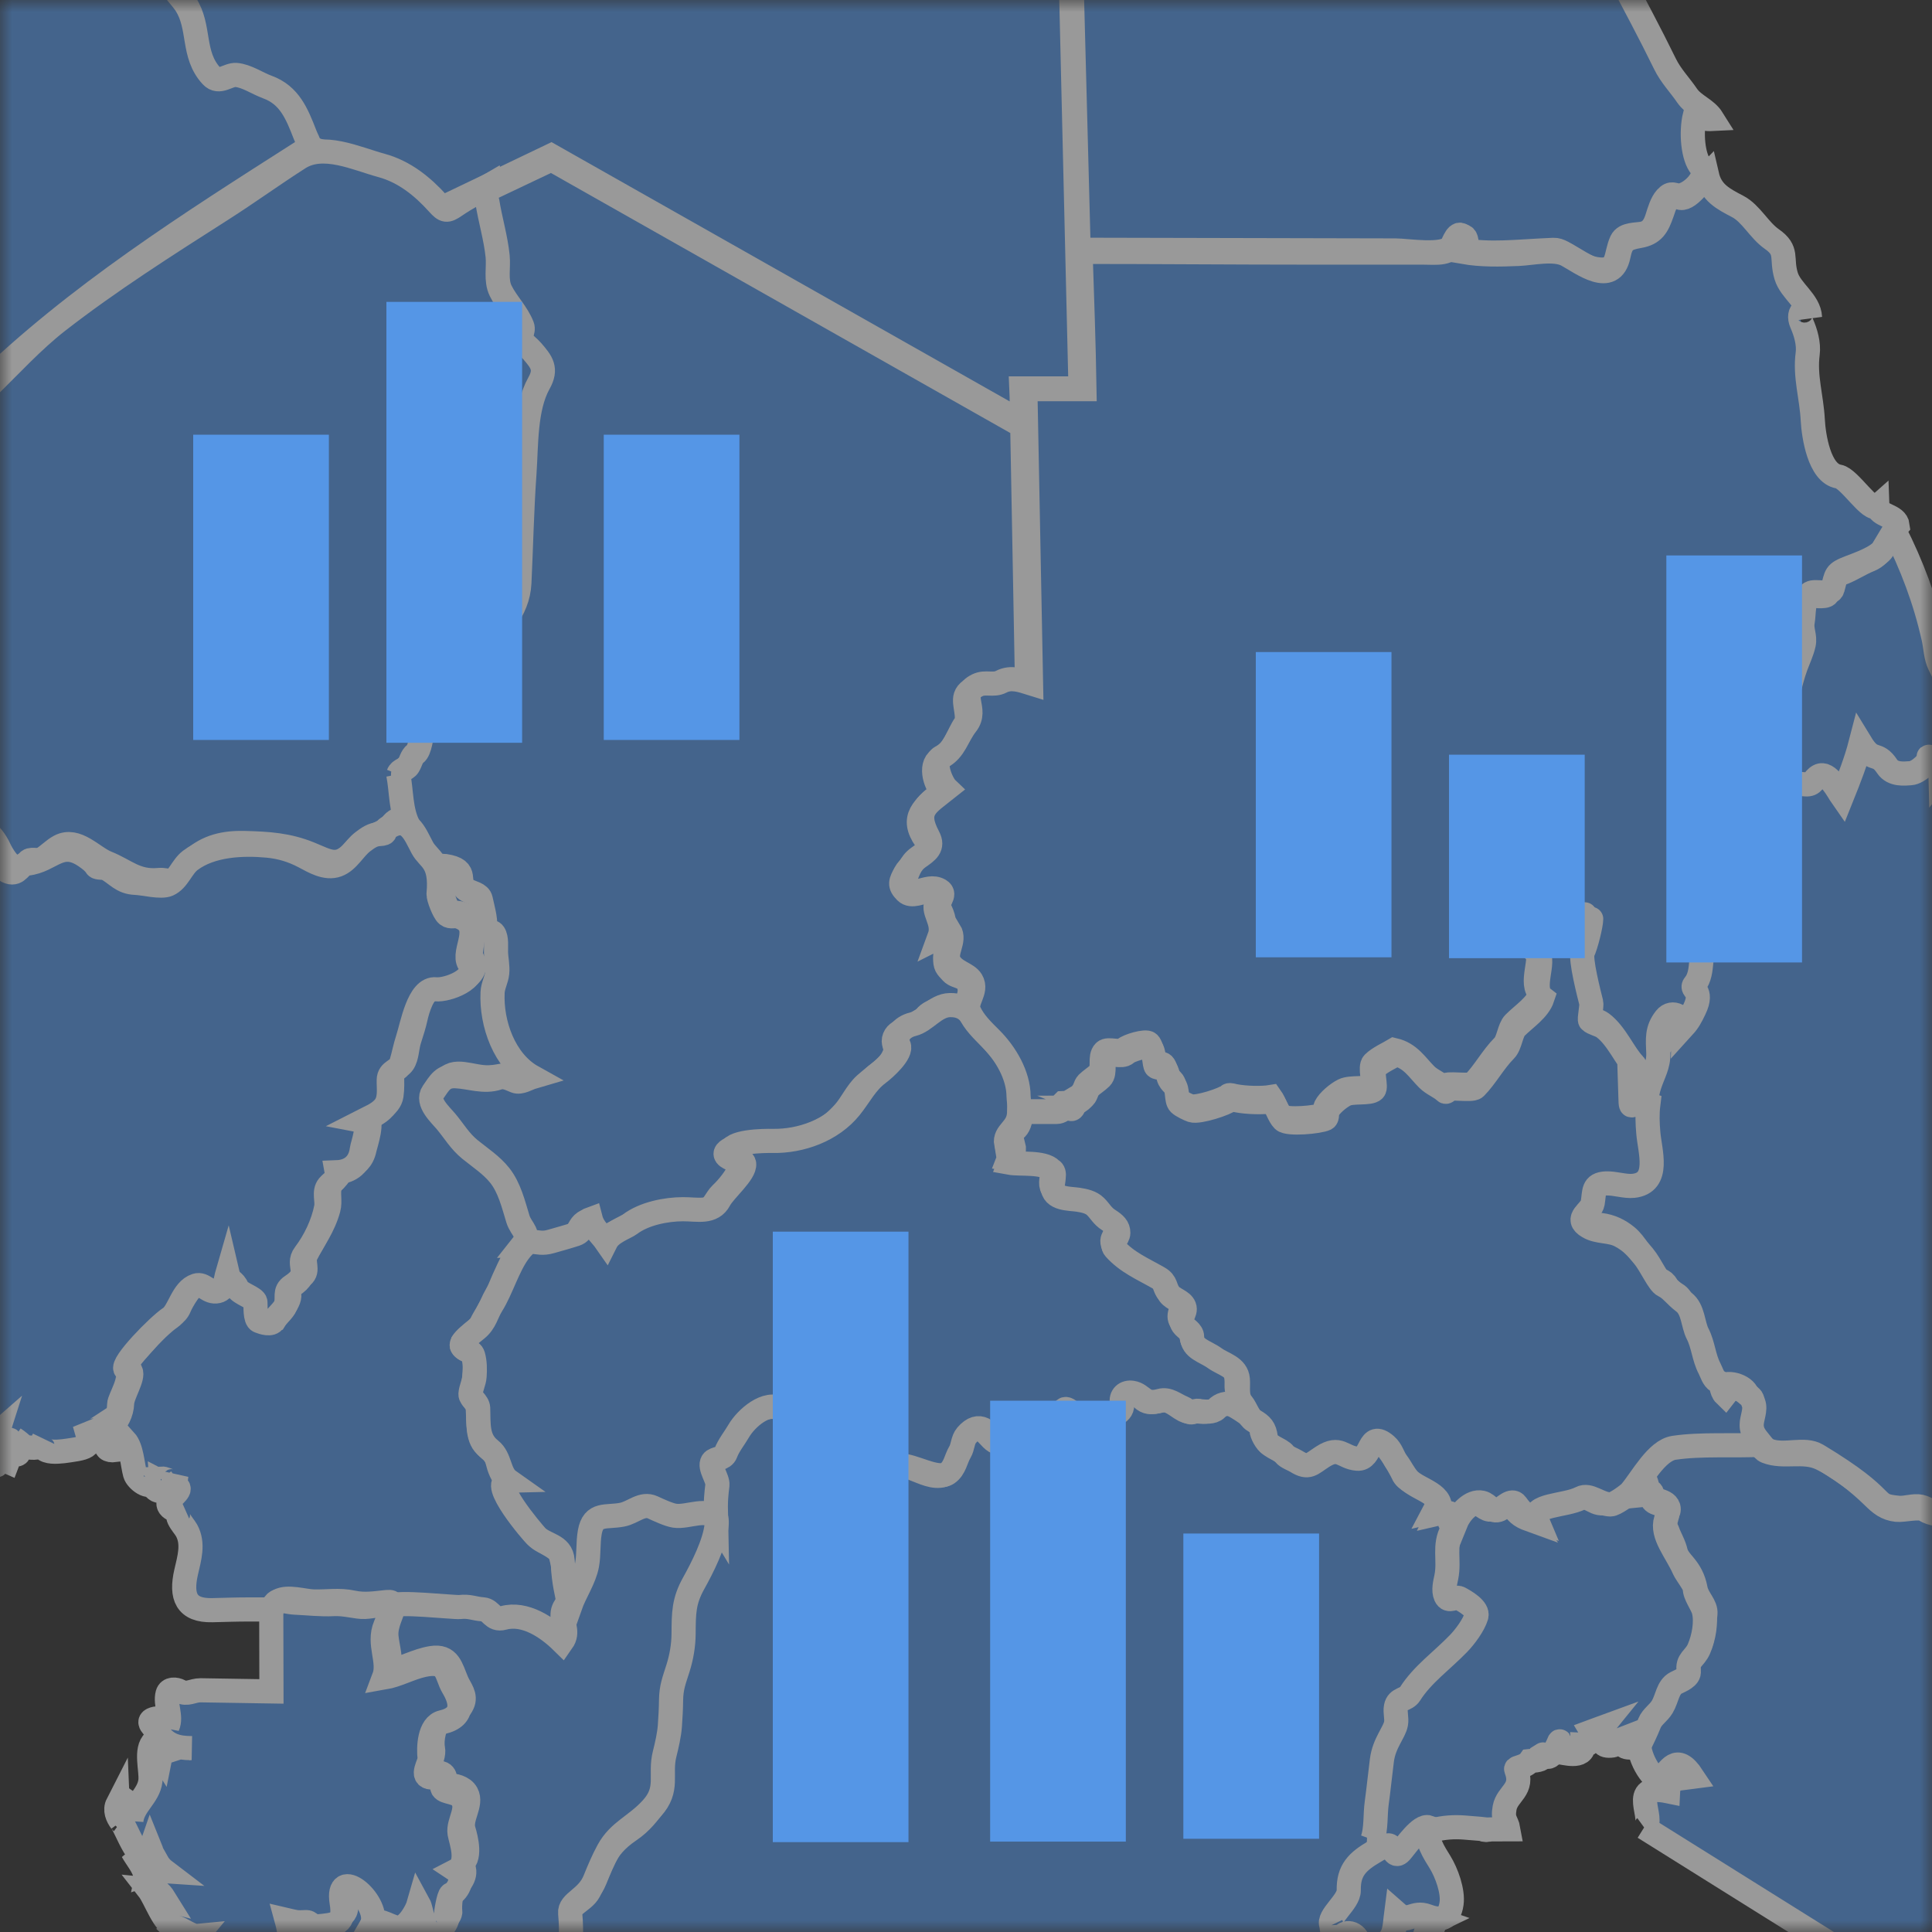 <?xml version="1.0" encoding="UTF-8"?>
<svg width="80px" height="80px" viewBox="0 0 80 80" version="1.1" xmlns="http://www.w3.org/2000/svg" xmlns:xlink="http://www.w3.org/1999/xlink">
    <rect x="0" y="0" width="80" height="80" fill="#333333" stroke="none"/>
    <!-- Generator: Sketch 50.2 (55047) - http://www.bohemiancoding.com/sketch -->
    <title>bar-map</title>
    <desc>Created with Sketch.</desc>
    <defs>
        <rect id="path-1" x="0" y="0" width="80" height="80"></rect>
    </defs>
    <g id="Page-1" stroke="none" stroke-width="1" fill="none" fill-rule="evenodd">
        <g id="bar-map">
            <g id="world" opacity="0.5">
                <g id="Group-Clipped">
                    <mask id="mask-2" fill="white">
                        <use xlink:href="#path-1"></use>
                    </mask>
                    <g id="path-1"></g>
                    <g id="Group" mask="url(#mask-2)">
                        <g transform="translate(-38, -33)">
                            <g>
                                <g fill="#5596E6" fill-rule="nonzero" stroke="#FFFFFF">
                                    <path d="M44.428,20.665 C44.113,20.394 44.788,20.075 44.962,19.994 C45.487,19.75 45.77,19.61 46.088,19.094 C46.344,18.68 46.6,18.478 46.501,17.943 C46.415,17.483 46.196,17.019 46.244,16.538 C46.308,15.88 47.108,16.048 47.236,15.576 C47.373,15.067 47.788,14.805 48.214,14.602 C48.54,14.447 49.599,14.158 49.608,13.707 C49.612,13.481 49.391,13.341 49.414,13.101 C49.457,12.662 49.474,12.221 49.518,11.782 C49.941,12.076 50.509,12.225 50.963,12.505 C51.44,12.798 51.982,12.898 52.537,12.837 C53.099,12.775 53.512,12.42 54.09,12.628 C54.604,12.815 55.149,12.834 55.65,13.047 C56.095,13.238 56.455,13.581 56.905,13.757 C57.298,13.911 57.829,13.75 58.18,13.992 C58.594,14.278 58.671,14.768 58.75,15.227 C58.852,15.814 59.082,16.282 59.54,16.677 C60.366,17.389 61.387,17.222 62.381,17.402 C63.379,17.583 64.799,18.037 65.598,18.684 C66.237,19.202 66.828,20.076 67.742,19.994 C68.797,19.899 69.926,18.968 70.162,17.908 C70.271,17.419 69.94,17.038 69.79,16.598 C69.625,16.112 69.503,15.553 69.67,15.05 C69.976,14.127 71.495,12.982 72.459,12.95 C72.958,12.933 73.249,12.572 73.71,12.537 C74.181,12.501 74.683,12.492 75.142,12.605 C75.68,12.736 76.148,12.996 76.658,13.196 C77.262,13.432 77.102,13.514 77.132,14.043 C77.155,14.472 77.847,14.562 78.156,14.585 C78.755,14.63 79.142,14.902 79.696,15.062 C80.245,15.221 80.822,15.037 81.38,15.139 C81.696,15.197 82.172,15.827 82.06,16.158 C81.941,16.508 81.515,16.597 81.455,16.99 C81.373,17.534 81.72,17.937 81.816,18.442 C81.923,19.01 81.557,19.514 81.364,20.008 C81.158,20.532 81.696,21.155 81.785,21.698 C81.936,22.623 82.101,23.497 82.159,24.445 L82.743,49.083 C81.927,49.083 81.111,49.083 80.295,49.083 C80.318,49.554 80.3,50.026 80.341,50.497 L60.819,39.448 L56.391,41.569 C56.016,41.671 55.557,41.059 55.338,40.842 C54.424,39.931 53.432,39.745 52.216,39.468 C51.781,39.369 51.213,39.319 50.825,39.079 C50.519,38.888 50.374,38.351 50.247,38.04 C49.874,37.127 49.42,36.878 48.526,36.542 C48.229,36.43 47.945,36.178 47.62,36.187 C47.302,36.195 46.959,36.548 46.66,36.225 C46.418,35.963 45.999,35.29 45.993,34.928 C45.979,34.17 45.906,33.893 45.489,33.248 C45.168,32.751 44.101,31.867 44.56,31.205 C45.09,30.441 45.901,30.733 45.554,29.48 C45.38,28.854 45.255,28.372 45.47,27.736 C45.653,27.191 45.762,26.742 45.561,26.179 C45.35,25.586 45.514,24.993 45.567,24.391 C45.63,23.678 45.523,22.958 45.286,22.284 C45.082,21.706 44.787,21.162 44.428,20.665" id="ly"></path>
                                    <path d="M0.818,28.361 L0.985,24.803 C0.831,23.846 2.298,23.53 2.826,23.049 C3.088,22.811 3.516,22.323 3.919,22.348 C4.27,22.37 4.351,21.842 4.812,21.752 C5.562,21.607 5.947,22.335 6.399,21.34 C6.539,21.032 7.006,21.161 7.275,21.126 C7.759,21.062 8.246,20.996 8.703,20.827 C9.62,20.488 9.657,19.503 10.439,19.09 C10.762,18.919 11.184,18.901 11.524,18.775 C11.942,18.62 12.217,18.15 12.649,18.064 C12.807,18.032 13.657,17.963 13.31,17.515 C13.085,17.225 12.727,17.119 13.189,16.697 C12.529,16.516 13.125,15.824 13.609,15.865 C14.25,15.918 14.841,15.69 15.068,15.09 C15.503,13.941 18.469,14.959 19.315,14.742 C18.345,14.304 20.024,13.769 19.497,13.363 C19.248,13.171 18.969,13.001 18.767,12.756 C18.532,12.472 18.655,12.065 18.424,11.718 C18.184,11.355 18.317,11.056 18.387,10.694 C18.452,10.355 18.19,10.351 18.227,10.022 C18.261,9.715 18.256,9.344 18.26,9.038 C18.266,8.628 17.992,8.298 18.399,7.979 C17.976,7.806 18.147,7.57 18.086,7.254 C18.005,6.832 17.274,6.696 17.114,6.262 C17.897,6.26 18.232,6.07 18.898,5.729 C19.188,5.581 19.371,5.581 19.546,5.275 C19.701,5.005 19.818,4.777 20.105,4.624 C20.268,4.537 20.582,4.284 20.754,4.419 C20.976,4.595 21.257,4.29 21.405,4.154 C21.789,3.803 22.317,4.687 22.709,3.879 C23.236,2.797 25.051,2.329 26.114,2.206 C26.87,2.119 27.635,1.911 28.397,1.963 C28.966,2.001 29.358,1.276 29.852,1.555 C30.066,1.676 30.017,1.608 30.099,1.473 C30.117,1.444 30.97,1.456 31.097,1.406 C31.834,1.113 32.578,1.224 33.353,1.202 C33.999,1.184 34.153,1.318 34.644,1.689 C35.272,2.162 35.49,1.462 36.035,1.395 C36.21,1.374 37.296,1.327 37.237,1.005 C37.129,0.426 37.92,0.782 38.109,0.909 C38.502,1.172 39.093,1.305 39.496,0.983 C39.717,0.806 39.573,0.576 39.994,0.681 C40.293,0.756 40.528,0.976 40.853,0.958 C40.578,1.413 41.261,1.254 41.477,1.198 C41.908,1.085 42.374,1.191 42.787,1.052 C42.818,1.639 42.074,1.927 41.75,2.301 C42.633,2.491 41.786,3.733 41.964,4.303 C42.274,5.291 42.145,6.038 41.936,7.014 C41.765,7.816 40.872,8.441 40.275,8.968 C39.927,9.275 40.096,10.077 40.3,10.417 C40.628,10.967 40.479,11.566 41.156,11.824 C42.08,12.174 41.809,13.346 42.554,13.903 C42.9,14.162 43.308,14.35 43.6,14.674 C43.996,15.114 44.054,15.834 44.145,16.392 C44.335,17.544 44.882,18.824 44.882,19.985 C44.882,20.299 44.223,20.179 44.648,20.746 C45.059,21.295 45.4,21.941 45.536,22.617 C46.004,24.944 45.316,24.93 45.667,26.123 C45.834,26.692 45.843,27.109 45.622,27.663 C45.372,28.288 45.6,28.873 45.735,29.497 C45.94,30.44 45.521,30.455 44.85,30.962 C44.086,31.54 45.356,32.662 45.688,33.172 C46.308,34.125 45.935,35.257 46.759,36.147 C47.076,36.488 47.44,36.078 47.778,36.104 C48.205,36.136 48.669,36.459 49.07,36.604 C49.986,36.937 50.293,37.705 50.631,38.575 C50.791,38.987 50.953,39.037 50.507,39.29 C45.862,42.253 41.176,45.217 37.217,49.071 C36.99,49.402 36.253,50.231 35.681,50.547 C35.247,50.787 34.608,50.809 34.13,50.908 C33.48,51.042 32.828,51.17 32.178,51.308 C31.852,51.377 28.996,52.358 29.118,51.347 C29.162,50.991 29.416,50.853 29.381,50.458 C29.368,50.307 29.413,49.511 29.255,49.432 C28.775,49.192 28.176,49.082 27.646,48.98 C27.385,48.93 27.034,48.265 26.834,48.314 C25.69,48.595 25.51,47.455 25.304,47.284 C25.061,47.082 24.642,47.064 24.419,46.895 C24.169,46.705 24.384,46.232 24.234,45.977 C24.045,45.656 23.716,45.377 23.408,45.194 C22.881,44.882 22.386,44.511 21.903,44.136 C20.702,43.204 19.522,42.243 18.326,41.304 C13.716,37.679 9.111,34.067 4.287,30.728 C3.136,29.929 1.979,29.142 0.818,28.361" id="dz"></path>
                                    <path d="M42.543,92.15 C42.852,91.886 43.043,91.498 43.057,91.107 C43.07,90.741 43.548,90.034 43.413,89.782 C43.276,89.526 43.22,89.424 43.599,88.997 C43.976,88.574 44.346,88.143 44.762,87.757 C45,87.535 45.302,87.44 45.426,87.132 C45.533,86.867 45.947,86.163 46.242,86.079 C46.567,85.987 46.756,86.418 47.154,86.331 C47.47,86.262 47.488,85.823 47.56,85.576 C47.62,85.828 48.298,86.516 48.537,86.58 C48.777,86.644 48.842,86.983 48.748,87.24 C48.681,87.426 49.019,87.705 49.386,87.619 C49.497,87.429 50.107,86.865 49.957,86.524 C49.853,86.288 50.346,85.973 50.517,85.836 C50.801,85.609 50.517,85.264 50.67,84.958 C50.971,84.358 51.396,83.81 51.601,83.058 C51.689,82.74 51.573,82.404 51.664,82.103 C51.734,81.87 52.105,81.79 52.086,81.403 C51.975,81.37 52.908,81.495 53.096,80.58 C53.139,80.374 53.497,79.353 53.147,79.284 C53.549,79.079 54.142,78.819 54.21,78.36 C54.254,78.06 54.236,77.812 54.236,77.512 C54.236,77.2 54.55,77.227 54.691,77.013 C54.863,76.753 54.843,76.384 54.949,76.057 C55.06,75.716 55.159,75.388 55.203,75.182 C55.289,74.78 55.516,74.027 55.937,73.857 C56.156,73.769 57.469,73.778 57.638,73.034 C57.685,72.825 57.468,72.662 57.499,72.418 C57.553,71.996 57.581,71.755 57.652,71.434 C57.736,71.06 57.049,70.737 56.828,70.806 C56.647,70.873 56.411,70.487 56.325,70.004 C56.255,69.237 56.297,68.949 56.188,68.728 C56.472,68.728 56.914,68.703 57.135,68.95 C57.464,69.316 57.125,69.683 57.851,69.884 C58.225,69.987 58.268,70.859 58.291,71.16 C58.315,71.461 58.256,71.209 58.567,71.505 C59.192,72.099 58.519,73.855 58.606,74.634 C58.726,75.716 59.239,76.951 60.216,77.494 C59.822,77.833 59.323,77.673 59,77.513 C58.672,77.544 58.598,77.595 58.251,77.609 C57.522,77.636 56.779,77.164 56.41,77.765 C55.962,78.495 56.017,78.621 56.613,79.304 C57.211,79.988 57.867,80.581 58.524,81.206 C58.723,81.394 58.985,81.683 59.117,81.93 C59.374,82.409 59.588,83.388 59.871,83.855 C60.158,84.329 59.582,84.663 59.438,84.855 C59.209,85.161 58.894,85.871 58.688,86.367 C58.619,86.532 58.456,86.787 58.389,86.954 C58.264,87.263 58.075,87.509 57.931,87.81 C57.733,88.228 56.71,88.639 57.298,88.875 C57.728,89.048 57.692,89.487 57.633,90.058 C57.606,90.317 57.592,90.549 57.448,90.77 C57.464,90.745 57.761,91.154 57.766,91.183 C57.839,91.665 57.723,92.402 58.044,92.789 C58.242,93.028 58.507,93.118 58.596,93.489 C58.663,93.766 58.782,94.138 59.037,94.318 C58.23,94.339 60.048,96.481 60.202,96.605 C60.595,96.919 61.145,97.104 61.215,97.388 C61.268,97.601 61.31,97.718 61.319,97.926 C61.343,98.45 61.464,98.994 61.58,99.502 C60.965,99.789 61.647,100.812 61.253,101.104 C60.902,100.759 60.514,100.45 60.04,100.298 C59.834,100.232 59.219,99.982 59.051,100.094 C58.836,100.238 58.408,100.213 58.274,99.891 C58.267,99.875 57.554,99.739 57.485,99.712 C57.263,99.625 56.634,99.691 56.345,99.674 C55.817,99.643 55.28,99.65 54.754,99.576 C54.665,99.563 54.404,99.646 54.302,99.596 C54.104,99.499 54.39,99.3 54.022,99.336 C53.536,99.384 53.111,99.463 52.615,99.357 C52.034,99.232 51.558,99.33 50.973,99.312 C50.592,99.3 49.91,99.084 49.548,99.283 C49.445,99.34 49.484,99.644 49.373,99.644 C49.013,99.644 48.652,99.644 48.292,99.644 C47.789,99.644 47.29,99.662 46.788,99.674 C45.71,99.698 45.479,99.106 45.706,98.106 C45.835,97.537 46.032,96.919 45.724,96.368 C45.579,96.108 45.081,95.668 45.606,95.496 C45.31,95.666 44.736,95.386 45.08,95.043 C45.262,94.863 45.665,94.549 45.135,94.53 C45.238,94.416 45.292,94.283 45.299,94.13 C45.133,94.533 44.957,94.212 44.687,94.224 C44.786,94.357 44.857,94.453 44.687,94.365 C44.697,94.494 44.682,94.62 44.641,94.742 C44.424,94.734 44.319,94.567 44.382,94.365 C44.195,94.706 43.66,94.279 43.591,94.028 C43.482,93.632 43.459,92.954 43.177,92.645 C42.854,93.044 42.916,92.574 42.706,92.574 C42.744,92.73 42.768,92.886 42.778,93.045 C42.11,93.129 42.474,92.502 42.543,92.15" id="cm"></path>
                                    <path d="M106.093,108.689 C106.59,108.327 105.346,106.819 107.069,107.173 C107.073,107.079 107.168,106.885 107.063,106.707 L108.087,106.574 C107.407,105.544 107.115,106.352 106.792,106.635 C106.515,106.876 105.839,105.808 105.874,105.156 C106.136,104.684 105.962,104.469 106.451,104.026 C106.813,103.697 107.101,102.613 107.689,102.349 C107.968,102.223 107.927,102.18 107.912,101.933 C107.888,101.552 108.332,101.369 108.429,101.03 C108.545,100.627 108.578,100.232 108.618,99.828 C108.653,99.465 108.288,99.207 108.211,98.8 C108.04,97.885 107.477,97.686 107.393,97.283 C107.327,96.964 107.149,96.692 107.042,96.388 C106.97,96.254 106.93,96.112 106.921,95.96 C106.921,95.756 107.149,95.64 107.088,95.421 C107.033,95.228 106.821,95.178 106.659,95.117 C106.289,94.979 106.559,94.698 106.168,94.738 C106.328,94.371 105.871,94.018 105.915,93.762 C105.959,93.505 106.272,93.304 106.447,93.121 C107.057,92.481 107.804,92.665 108.604,92.665 C109.063,92.665 109.522,92.627 109.981,92.622 C110.206,92.619 110.44,92.608 110.663,92.644 C110.856,92.674 110.916,93.012 111.147,93.102 C111.861,93.379 112.658,93.041 113.386,93.379 C114.148,93.733 114.963,94.384 115.557,94.966 C115.859,95.262 116.1,95.471 116.537,95.518 C116.82,95.549 117.467,95.373 117.69,95.516 C118.313,95.914 119.269,95.56 119.811,96.082 C119.886,95.711 120.396,95.171 120.626,94.852 C121.035,94.284 121.908,94.056 122.512,93.775 C123.156,93.475 123.269,94.181 123.75,94.462 C124.08,94.655 124.438,94.529 124.781,94.467 C125.059,94.416 125.391,94.6 125.653,94.456 C125.252,95.143 124.883,95.895 124.394,96.525 C123.879,97.19 123.416,97.56 123.418,98.453 C123.421,100.564 123.44,102.674 123.438,104.785 C123.436,106.367 123.121,107.867 124.183,109.159 C124.543,109.597 125.086,110.163 124.699,110.738 C124.472,111.076 123.794,111.695 123.369,111.304 C123.335,111.389 123.303,111.475 123.274,111.562 C123.206,111.48 123.144,111.394 123.087,111.304 C123.199,111.561 123.483,112.035 123.228,112.295 C123.184,111.654 122.919,112.388 122.855,112.536 C122.723,112.839 122.469,112.897 122.179,112.938 C121.537,113.028 121.278,113.596 121.483,114.137 C121.577,114.384 121.124,115.101 120.937,115.253 C120.619,115.511 120.352,117.248 119.998,117.1 C120.152,117.773 119.479,118.251 119.363,118.867 C119.089,118.667 119.12,119.016 118.892,118.962 C118.603,118.894 118.235,118.39 118.012,118.221 C117.027,117.471 115.792,116.655 115.185,115.846 C115.025,115.632 114.731,115.598 115.066,115.227 C115.541,114.704 114.711,114.073 114.284,113.806 L106.078,108.674" id="ke"></path>
                                    <path d="M51.545,122.148 C51.77,121.978 52.048,122.122 52.136,121.817 C52.207,121.57 52.411,120.599 52.238,120.4 C51.784,119.881 53.545,119.095 53.876,118.8 C53.965,119.175 54.515,119.23 54.537,119.625 C54.713,119.442 54.945,119.334 55.141,119.176 C55.408,118.961 55.297,118.572 55.528,118.329 C55.921,118.85 56.509,117.853 56.973,118.085 C57.415,118.307 57.007,118.405 56.939,118.682 C56.863,118.994 57.06,119.335 57.06,119.647 C57.256,119.395 57.689,119.714 57.953,119.53 C58.344,119.259 58.586,118.743 58.884,118.379 C59.038,118.191 59.664,117.888 59.697,117.717 C59.786,117.265 60.162,117.156 60.536,116.997 C61.405,116.626 61.561,114.988 61.54,114.206 C61.524,113.611 61.578,113.073 61.503,112.478 C61.432,111.908 62.149,111.762 62.39,111.311 C62.957,110.248 62.914,109.576 64.067,108.793 C64.552,108.464 64.847,108.077 65.169,107.623 C65.49,107.17 65.258,106.51 65.388,105.991 C65.503,105.536 65.726,103.58 65.745,103.067 C65.768,102.488 66.104,101.979 66.199,101.414 C66.291,100.868 66.131,100.289 66.254,99.748 C66.486,98.729 67.094,97.895 67.443,96.926 C67.646,96.363 67.548,95.77 67.532,95.196 C67.525,94.931 67.648,94.653 67.606,94.394 C67.568,94.164 67.431,93.971 67.368,93.749 C67.268,93.397 67.883,93.406 68.024,93.084 C68.219,92.64 68.425,92.25 68.761,91.891 C69.083,91.546 69.486,91.252 69.979,91.256 C70.397,91.258 70.564,91.619 70.831,91.679 C71.451,91.816 72.025,92.486 72.257,93.055 C72.445,93.52 73.113,93.173 73.491,93.287 C73.695,93.348 73.796,93.625 74.032,93.614 C74.24,93.603 74.283,93.566 74.498,93.676 C74.823,93.842 74.888,93.675 75.206,93.655 C75.419,93.641 75.653,93.754 75.848,93.826 C76.2,93.956 76.68,94.21 77.064,94.075 C77.75,93.833 77.539,92.193 78.454,92.15 C78.974,92.125 79.113,93.179 79.792,92.535 C80.079,92.264 82.063,92.001 81.943,91.349 C82.354,91.331 82.491,91.895 82.886,91.856 C83.359,91.808 84.171,91.737 84.368,91.231 C84.442,91.043 84.252,90.855 84.501,90.73 C84.806,90.577 85.057,90.668 85.295,90.902 C85.677,91.278 86.031,90.836 86.452,91.036 C86.661,91.135 86.834,91.292 87.039,91.398 C87.277,91.521 87.447,91.416 87.699,91.454 C88.298,91.544 88.53,90.879 89.162,91.237 C89.402,91.373 90.236,91.899 90.236,92.209 C90.236,92.361 90.433,92.737 90.581,92.797 C91.201,93.05 91.793,93.964 92.456,93.34 C92.831,92.986 93.108,92.915 93.606,93.158 C94.118,93.409 94.322,93.307 94.624,92.712 C95.022,91.928 96.038,93.893 96.091,94.021 C96.324,94.596 97.874,94.671 97.4,95.567 C97.702,95.496 98.066,95.478 98.142,95.862 C98.18,95.964 98.232,96.059 98.298,96.145 C98.341,96.342 98.072,96.711 98.101,96.916 C98.195,97.575 98.084,98.23 97.99,98.858 C97.941,99.189 98.186,99.145 98.557,99.08 C98.728,99.05 99.378,99.504 99.259,99.864 C98.976,100.724 97.908,101.578 97.294,102.215 C97.091,102.426 96.682,102.987 96.437,103.194 C96.191,103.401 96.167,103.225 96.026,103.495 C95.849,103.833 96.065,104.246 95.851,104.592 C95.613,104.976 95.377,105.555 95.326,106.008 C95.281,106.413 95.286,106.822 95.258,107.229 C95.225,107.704 95.161,108.12 95.112,108.571 C95.077,108.901 95.161,109.365 95.01,109.667 C94.837,110.011 94.558,110.14 94.306,110.419 C93.917,110.85 93.949,110.989 93.935,111.494 C93.926,111.828 93.569,112.203 93.389,112.44 C92.991,112.965 93.545,113.513 93.852,114.013 C94.084,114.389 94.253,114.654 94.081,115.173 C93.455,115.721 94.214,117.441 93.622,118.007 C94.053,118.254 93.974,117.144 94.124,117.332 C94.272,118.206 93.725,118.84 93.72,119.698 C93.715,120.811 94.653,121.324 94.258,122.094 C94.03,122.538 93.79,122.636 93.983,122.923 C94.278,123.361 94.403,124.084 94.985,125.224 C95.374,125.986 96.486,125.843 96.554,127.678 C96.58,128.399 97.142,128.004 97.358,129.109 C95.818,129.46 94.682,129.5 93.137,129.831 C93.776,130.886 92.119,131.324 91.818,132.115 C92.707,132.389 92.412,133.762 92.352,134.434 C92.308,134.922 92.493,135.384 92.465,135.867 C92.45,136.121 92.395,136.362 92.294,136.581 C92.147,136.898 92.045,137.137 91.964,137.471 C91.804,138.128 91.581,138.503 91.998,139.138 C92.288,139.58 92.822,140.136 93.205,140.498 C93.377,140.661 94.286,141.218 94.357,140.88 C94.484,140.279 94.641,140.391 95.232,140.221 C95.232,141.169 95.2,142.121 95.175,143.069 C95.171,143.215 95.28,143.84 95.034,143.864 C94.747,143.893 94.683,143.561 94.882,143.402 C94.457,142.881 93.504,144.507 93.055,143.53 C92.906,143.205 92.766,142.792 92.546,142.498 C92.422,142.33 92.088,142.114 92.049,141.916 C91.974,141.529 91.897,141.08 91.409,141.066 C91.001,141.055 90.826,140.628 90.434,140.581 C90.106,140.541 89.905,140.789 89.678,140.428 C89.503,140.149 89.498,139.742 89.241,139.512 C88.876,139.185 88.617,138.047 88.299,139.068 C87.971,140.12 87.396,139.567 86.575,139.596 C86.022,139.616 85.891,139.44 85.424,139.228 C85.392,139.214 84.901,139.097 84.888,139.099 C84.143,139.23 83.92,138.097 84.183,137.58 C83.726,137.606 83.266,137.703 82.838,137.865 C82.313,138.064 82.202,138.323 81.614,138.078 C81.841,137.673 81.854,137.138 81.658,137.147 C81.403,137.159 81.296,136.942 81.119,136.774 C80.708,136.385 80.765,136.845 80.667,136.878 C80.303,137.004 80.144,136.986 79.815,136.901 C79.42,136.798 79.175,137.075 78.825,137.198 C78.376,137.357 78.09,137.055 77.799,137.105 C77.695,137.124 77.279,137.078 77.266,137.085 C76.985,137.236 76.841,137.661 76.454,137.652 C76.541,137.361 76.367,137.132 76.316,136.859 C76.246,136.484 76.505,136.417 76.588,136.128 C76.778,135.459 76.517,134.297 76.11,133.758 C75.615,133.102 75.403,132.691 75.465,131.84 C75.529,130.962 75.836,130.04 75.607,129.165 C75.52,128.831 75.282,128.541 75.287,128.187 C75.293,127.786 75.514,127.411 75.544,127.013 C75.594,126.358 75.17,126.431 74.639,126.426 C74.134,126.422 73.632,126.413 73.128,126.434 C72.093,126.478 72.251,126.252 72.543,125.376 C72.311,125.376 72.083,125.317 71.857,125.405 C71.704,125.465 71.817,125.531 71.731,125.604 C71.457,125.839 70.199,125.634 69.833,125.634 C69.955,125.944 69.728,126.306 69.781,126.637 C69.824,126.904 69.834,127.329 69.407,127.238 C69.546,127.646 69.299,128.05 69.384,128.462 C69.211,128.46 68.085,128.499 67.902,128.393 C67.363,128.081 66.414,128.664 66.23,128.681 C65.802,128.611 65.399,128.631 64.93,128.634 C64.335,128.51 64.077,127.271 63.778,126.835 C63.673,126.681 63.591,126.571 63.483,126.418 C63.282,126.135 63.374,125.932 63.332,125.631 C63.258,125.094 62.697,124.742 62.778,124.172 C62.85,123.66 62.776,123.233 62.536,122.934 C62.201,122.516 62.207,122.362 61.685,122.387 C60.25,122.456 58.827,122.512 57.394,122.43 C56.236,122.364 54.881,122.556 53.744,122.337 C52.835,122.162 52.082,123.515 51.545,122.148" id="cd"></path>
                                    <path d="M94.831,109.174 C94.991,108.731 94.94,108.135 95.006,107.665 C95.088,107.073 95.144,106.487 95.221,105.892 C95.314,105.167 95.734,104.753 95.805,104.375 C95.848,104.145 95.758,103.911 95.803,103.679 C95.873,103.313 96.218,103.407 96.385,103.143 C96.893,102.338 97.707,101.765 98.395,101.054 C98.661,100.778 99.02,100.298 99.133,99.925 C99.225,99.619 98.655,99.298 98.435,99.18 C98.258,99.085 97.992,99.373 97.86,99.083 C97.757,98.853 97.841,98.538 97.889,98.305 C98.034,97.59 97.767,97.013 98.128,96.358 C98.234,96.167 97.974,96.116 98.039,95.915 C98.108,95.701 98.303,95.522 98.468,95.385 C98.631,95.251 98.824,95.129 99.047,95.169 C99.229,95.202 99.572,95.581 99.752,95.499 C99.982,95.395 100.32,94.971 100.565,95.295 C100.828,95.641 100.899,95.765 101.359,95.931 C101.101,95.502 101.813,95.338 102.147,95.292 C102.561,95.234 103.034,94.901 103.439,94.948 C103.994,95.013 104.165,95.502 104.77,95.083 C105.204,94.782 105.506,94.33 105.837,93.927 C106.029,94.187 106.235,94.558 106.118,94.893 C106.509,94.854 106.249,95.138 106.618,95.249 C106.998,95.364 107.143,95.437 106.984,95.924 C106.778,96.559 107.412,97.24 107.741,97.992 C107.806,98.14 108.187,98.636 108.18,98.764 C108.164,99.036 108.485,99.438 108.551,99.702 C108.667,100.171 108.551,100.81 108.348,101.279 C108.175,101.678 107.842,101.737 107.927,102.202 C107.971,102.443 107.58,102.594 107.402,102.684 C107.053,102.861 107.038,103.331 106.829,103.679 C106.672,103.94 106.413,104.08 106.304,104.349 C106.158,104.713 106.023,104.98 105.854,105.334 C105.691,105.323 105.092,105.522 105.189,104.999 C104.809,105.143 104.928,105.252 104.772,105.276 C104.308,105.347 104.301,105.068 104.649,105.09 C104.56,104.903 104.247,104.67 104.353,104.536 C104.094,104.631 104.265,104.563 103.909,104.696 L104.022,104.884 C103.712,104.967 103.95,105.27 103.559,105.25 C103.609,105.859 102.693,105.545 102.588,105.566 C102.569,105.577 102.637,105.019 102.569,105.112 C102.126,106.145 101.964,105.597 101.881,105.651 C101.897,105.87 101.732,105.884 101.35,105.922 C101.17,106.177 100.746,106.17 100.781,106.26 C101.115,107.115 100.413,107.256 100.303,107.856 C100.207,108.376 100.397,108.403 100.457,108.746 C98.104,108.746 100.967,108.848 98.621,108.673 C97.811,108.612 96.859,108.778 96.385,109.365 C96.22,109.569 95.989,110.141 95.701,109.952 C95.625,109.902 95.581,109.627 95.447,109.637 C95.218,109.655 94.854,109.909 94.745,109.986 C94.799,109.772 95.1,109.402 94.831,109.174" id="ug"></path>
                                    <path d="M21.905,64.908 C21.558,64.498 21.963,63.752 21.928,63.282 C22.345,63.429 22.86,63.387 23.297,63.392 C23.814,63.398 23.944,63.133 24.25,62.779 C24.619,62.352 25.047,62.459 25.573,62.418 C26.243,62.365 26.911,62.304 27.584,62.291 C27.902,62.284 28.213,62.284 28.528,62.321 C29.15,62.394 28.564,62.131 28.856,62.057 C29.322,61.937 29.933,62.566 30.136,62.033 C30.314,61.566 30.862,61.501 31.046,61.078 C31.235,60.645 31.229,60.18 31.468,59.757 C31.968,58.875 31.857,57.899 31.907,56.891 C31.979,55.454 31.956,54.015 31.948,52.577 C31.943,51.683 32.021,51.45 32.909,51.244 C33.695,51.061 34.508,51.018 35.292,50.825 C36.217,50.598 36.826,49.688 37.481,49.051 C38.434,48.125 39.346,47.117 40.395,46.3 C42.534,44.635 44.907,43.128 47.192,41.67 C48.268,40.984 49.302,40.232 50.378,39.545 C51.385,38.902 52.736,39.562 53.809,39.854 C54.746,40.111 55.501,40.721 56.141,41.434 C56.417,41.741 56.502,41.756 56.84,41.524 C57.319,41.195 57.833,40.931 58.333,40.637 C58.571,41.887 58.766,43.11 58.863,44.375 C58.902,44.878 59.197,45.225 59.457,45.635 C59.605,45.869 59.741,46.114 59.841,46.373 C59.936,46.615 59.669,46.812 59.878,47.052 C60.148,47.36 60.6,47.623 60.714,48.04 C60.853,48.551 60.272,49.078 60.225,49.589 C60.084,51.113 59.842,52.631 59.842,54.165 C59.842,54.826 59.774,55.484 59.755,56.145 C59.74,56.676 59.812,57.325 59.635,57.835 C59.482,58.273 59.044,58.647 58.761,59.006 C58.302,59.587 57.801,60.134 57.336,60.71 C56.571,61.657 55.921,62.742 55.495,63.88 C55.393,64.154 55.27,64.421 55.083,64.649 C54.993,64.758 54.806,64.728 54.739,64.861 C54.526,65.276 55.039,66.454 55.106,66.912 C54.88,66.912 54.59,66.855 54.388,66.987 C54.173,67.127 54.209,67.278 53.964,67.386 C53.419,67.627 53.024,67.848 52.61,68.284 C51.973,68.955 51.594,68.663 50.821,68.349 C49.916,67.981 49.103,67.932 48.136,67.907 C47.31,67.885 46.597,68.036 45.968,68.604 C45.754,68.797 45.597,69.019 45.434,69.254 C45.153,69.659 44.983,69.402 44.576,69.439 C43.624,69.526 43.215,69.045 42.42,68.727 C41.838,68.494 41.173,67.675 40.472,68.046 C40.207,68.186 40.007,68.418 39.748,68.568 C39.549,68.684 39.235,68.509 39.146,68.702 C38.778,69.495 38.139,68.513 37.989,68.183 C37.636,67.405 37.094,67.107 36.305,66.965 C35.856,66.884 35.516,66.504 35.057,66.462 C34.651,66.425 34.489,66.847 34.057,66.838 C33.276,66.822 32.563,66.757 31.992,67.406 C31.805,67.619 31.608,67.723 31.582,68.016 C31.539,68.501 31.524,68.908 31.234,69.317 C30.843,69.868 30.365,70.233 30.391,70.965 C30.397,71.119 30.313,72.684 30.217,72.631 C29.753,72.368 28.752,70.601 28.265,70.66 C28.112,70.679 28.048,70.866 27.913,70.917 C27.733,70.986 27.331,70.936 27.21,71.12 C27.148,71.214 27.419,71.998 27.234,71.992 C27.068,71.986 26.688,71.29 26.61,71.161 C26.355,70.743 26.552,70.657 26.901,70.517 C26.79,70.284 26.768,69.96 26.549,69.792 C26.152,69.488 25.908,70.12 25.497,70.047 C24.732,69.912 23.483,68.703 23.838,67.901 C24.052,68.057 24.262,68.063 24.496,67.949 C24.382,67.853 22.897,66.81 22.848,66.911 C22.956,66.69 22.407,66.274 22.335,66.026 C22.212,65.6 22.31,65.204 21.905,64.908" id="ne"></path>
                                    <path d="M103.255,83.308 C103.301,82.926 103.665,82.724 103.666,82.337 C103.669,81.673 104.136,81.61 104.695,81.705 C105.191,81.79 105.621,81.947 105.989,81.399 C106.244,81.02 106.076,80.362 106.026,79.946 C105.943,79.252 105.84,78.504 106.101,77.835 C106.203,77.573 106.338,77.325 106.434,77.061 C106.574,76.672 106.42,76.411 106.413,76.026 C106.407,75.642 106.614,75.254 106.863,74.965 C107.15,74.633 107.577,75.03 107.568,75.39 C107.734,75.208 108.393,74.199 108.064,73.882 C107.878,73.702 108.178,73.276 108.234,73.095 C108.343,72.738 108.103,72.287 108.42,71.996 C108.929,71.529 109.132,70.915 109.448,70.287 C109.58,70.021 109.662,69.744 109.987,69.729 C110.122,69.722 110.759,69.792 110.817,69.631 C110.995,69.142 110.953,68.533 111.03,68.02 C111.073,67.729 111.192,67.502 111.314,67.233 C111.531,66.752 111.477,66.302 111.574,65.8 C111.758,64.853 112.156,65.2 112.873,65.193 C113.15,65.19 113.207,64.626 113.596,64.851 C113.9,65.026 114.068,65.431 114.261,65.706 C114.553,64.981 114.841,64.25 115.037,63.491 C115.149,63.664 115.275,63.883 115.462,63.986 C115.666,64.098 115.897,64.008 116.02,64.254 C116.263,64.739 116.56,64.797 117.067,64.705 C117.255,64.671 117.452,64.62 117.6,64.492 C117.688,64.415 117.765,64.125 117.857,64.099 C118.028,64.051 118.305,64.636 118.339,64.763 C118.822,64.157 119.637,64.861 120.132,64.729 C120.812,64.548 121.51,65.274 122.09,65.519 C122.867,65.848 123.092,66.852 123.724,67.357 C124.104,67.661 124.604,67.904 124.84,68.352 C125.055,68.761 125.156,69.104 125.539,69.397 C126.182,69.889 126.459,70.267 126.034,71.014 C125.532,71.897 124.845,72.399 125.004,73.477 C125.084,74.013 124.874,74.665 125.64,74.613 C126.088,74.582 126.533,74.367 126.967,74.257 C127.319,74.168 127.454,74.477 127.782,74.368 C127.747,74.928 127.101,75.399 127.412,76.05 C127.785,76.832 128.126,77.032 128.611,77.728 C128.773,77.96 129.06,78.731 129.243,78.944 C129.427,79.156 129.585,79.09 129.798,79.264 C130.126,79.531 130.632,80.1 131.048,80.25 C132.719,80.851 134.222,81.479 135.888,82.093 C136.677,82.385 137.317,82.731 138.134,82.924 C138.892,83.103 139.864,82.978 140.629,82.978 L133.631,91.285 C133.203,91.785 132.864,91.833 132.258,91.751 C131.26,91.617 129.865,91.56 128.565,92.755 C128.221,93.071 128.102,93.464 127.601,93.564 C127.14,93.656 126.652,93.639 126.224,93.873 C125.762,94.126 125.794,94.559 125.187,94.42 C124.678,94.303 123.965,94.723 123.516,94.226 C123.325,94.014 123.172,93.687 122.854,93.649 C122.547,93.613 122.136,93.837 121.87,93.958 C121.453,94.15 120.757,94.519 120.491,94.912 C120.203,95.338 119.997,95.659 119.799,95.985 C119.483,95.681 118.769,95.635 118.357,95.672 C118.04,95.701 117.816,95.447 117.532,95.387 C117.237,95.324 116.906,95.462 116.609,95.434 C115.405,95.322 116.42,95.167 113.249,93.258 C112.708,92.933 111.921,93.304 111.257,93.069 C110.949,92.96 110.484,92.356 110.347,92.078 C110.155,91.69 110.483,91.177 110.358,90.751 C110.245,90.368 109.457,90.135 109.195,90.471 C109.035,90.316 108.811,89.856 108.679,89.651 C108.374,89.178 108.266,88.543 108.06,88.019 C107.906,87.626 107.829,87.182 107.616,86.813 C107.519,86.643 107.402,86.582 107.236,86.499 C107.053,86.408 107.048,86.225 106.912,86.104 C106.828,86.05 106.795,86.003 106.695,85.991 C106.436,85.918 106.41,85.639 106.272,85.452 C105.964,85.034 105.756,84.523 105.345,84.188 C105.044,83.942 104.685,83.774 104.299,83.727 C103.941,83.685 103.445,83.682 103.255,83.308" id="et"></path>
                                    <path d="M54.491,65.06 C54.578,64.839 54.797,64.889 54.91,64.71 C55.01,64.552 55.039,64.33 55.198,64.212 C55.397,64.063 55.432,63.5 55.518,63.276 C55.978,62.066 57.013,60.959 57.837,59.985 C58.592,59.093 59.45,58.339 59.507,57.133 C59.579,55.622 59.609,54.108 59.716,52.599 C59.798,51.434 59.739,49.9 60.318,48.866 C60.651,48.271 60.432,47.994 60.029,47.529 C59.914,47.397 59.77,47.293 59.654,47.163 C59.452,46.937 59.716,46.734 59.625,46.502 C59.416,45.963 58.977,45.547 58.728,45.035 C58.518,44.602 58.653,44.076 58.606,43.611 C58.528,42.844 58.299,42.103 58.178,41.341 C58.164,41.253 58.017,40.94 58.139,40.879 L60.833,39.6 L80.329,50.636 L80.529,61.431 C79.885,61.231 79.826,61.312 79.151,61.418 C78.705,61.488 78.127,61.418 77.984,61.836 C77.879,62.141 78.174,62.721 77.951,63.016 C77.741,63.293 77.422,64.244 76.98,64.398 C76.477,64.573 76.682,65.446 77.041,65.791 C76.225,66.444 75.694,66.854 76.327,67.765 C76.755,68.38 75.757,68.641 75.483,69.159 C75.294,69.515 75.221,69.638 75.507,69.924 C75.751,70.168 76.169,69.907 76.431,69.909 C76.761,69.912 77.037,70.065 76.825,70.322 C76.517,70.697 77.142,71.143 76.9,71.8 C76.985,71.757 77.071,71.718 77.159,71.683 C77.348,71.987 77.133,72.331 77.136,72.649 C77.139,73.012 77.182,73.017 77.412,73.269 C77.62,73.498 78.121,73.373 78.155,73.995 C78.17,74.272 77.902,74.775 77.982,75.091 C77.84,74.851 77.161,74.621 76.862,74.777 C76.685,74.869 76.438,74.947 76.321,75.12 C76.177,75.334 76.147,75.198 75.985,75.377 C75.727,75.664 75.105,75.593 75.015,76.042 C74.979,76.227 75.126,76.383 75.066,76.574 C74.867,77.213 74.291,77.477 73.827,77.899 C73.457,78.235 73.269,78.709 72.937,79.077 C72.349,79.73 71.941,79.877 71.11,80.186 C70.638,80.361 69.461,80.438 68.964,80.39 C68.794,80.374 67.752,80.619 68.124,80.899 C68.286,81.021 68.716,81.103 68.619,81.392 C68.508,81.725 68.12,82.195 67.862,82.433 C67.659,82.62 67.482,83.088 67.226,83.151 C66.742,83.271 66.155,83.178 65.655,83.223 C64.995,83.281 64.505,83.445 63.94,83.794 C63.63,83.986 63.048,84.154 62.903,84.524 C62.68,84.204 62.37,83.978 62.268,83.582 C62.061,83.656 61.964,83.927 61.865,84.1 C61.795,84.223 61.392,84.256 61.256,84.316 C60.579,84.613 60.347,84.56 59.627,84.571 C60.005,84.095 59.581,83.92 59.445,83.474 C59.259,82.866 59.098,82.186 58.698,81.677 C58.356,81.244 57.886,80.942 57.462,80.598 C57.041,80.256 56.807,79.84 56.467,79.434 C56.236,79.158 55.648,78.635 55.927,78.234 C56.209,77.828 56.346,77.539 56.874,77.564 C57.464,77.591 58.042,77.831 58.627,77.632 C58.884,77.544 59.112,77.673 59.342,77.766 C59.555,77.851 59.854,77.654 60.052,77.596 C58.882,76.946 58.335,75.378 58.397,74.097 C58.411,73.805 58.559,73.571 58.588,73.293 C58.619,73.004 58.545,72.713 58.538,72.425 C58.532,72.208 58.577,71.851 58.449,71.658 C58.348,71.507 58.071,71.619 58.089,71.364 C58.112,71.027 57.976,70.575 57.907,70.244 C57.858,70.006 57.519,69.97 57.349,69.864 C56.805,69.528 57.496,69.019 56.422,68.858 C56.165,68.819 56.241,69.021 55.964,68.808 C55.58,68.356 55.07,67.472 54.937,67.229 C54.58,66.575 54.632,65.769 54.491,65.06" id="td"></path>
                                    <path d="M27.674,83.567 C27.968,82.546 27.544,81.331 27.993,80.366 C28.103,80.13 28.518,80.339 28.715,80.112 C29.051,79.724 28.745,79.253 29.091,78.864 C29.317,78.61 29.304,78.207 29.58,78.046 C29.869,77.877 30.301,77.517 30.16,77.106 C30.05,76.787 29.905,76.523 30.33,76.435 C30.928,76.313 30.446,75.458 30.384,75.202 C30.32,74.941 30.411,74.711 30.274,74.458 C30.157,74.241 29.974,74.069 29.861,73.849 C29.63,73.398 29.966,73.017 30.1,72.597 C30.261,72.092 30.147,71.554 30.184,71.03 C30.228,70.397 30.397,70.266 30.841,69.831 C31.222,69.456 31.387,68.89 31.374,68.368 C31.363,67.928 31.667,67.666 31.982,67.403 C32.354,67.095 32.811,67.009 33.281,66.991 C33.896,66.966 34.227,66.744 34.791,66.602 C35.121,66.518 35.552,66.897 35.825,67.034 C36.295,67.27 36.784,67.132 37.192,67.527 C37.552,67.876 37.723,68.292 37.968,68.714 C38.06,68.874 38.186,69.044 38.371,69.104 C38.759,69.231 38.814,68.794 39.124,68.76 C40.157,68.646 40.496,67.72 41.576,68.487 C41.726,68.592 41.892,68.717 41.989,68.876 C42.036,68.952 42.319,68.914 42.401,68.958 C42.851,69.199 43.031,69.535 43.613,69.557 C43.954,69.57 44.664,69.757 44.96,69.625 C45.379,69.439 45.522,68.896 45.881,68.626 C46.744,67.975 48.049,67.919 49.081,68.016 C49.622,68.068 50.106,68.213 50.586,68.466 C50.988,68.678 51.494,68.99 51.966,68.817 C52.42,68.65 52.655,68.132 53.028,67.851 C53.233,67.696 53.432,67.552 53.696,67.538 C54.099,67.516 53.82,67.433 54.043,67.285 C54.901,66.712 55.175,67.524 55.488,68.106 C55.754,68.601 56.287,68.641 56.16,70.013 C56.146,70.164 56.381,70.769 56.515,70.877 C56.681,71.01 56.807,70.887 57.011,70.961 C58.073,71.344 57.107,72.392 57.429,72.891 C57.839,73.526 56.523,74.015 56.046,73.965 C55.327,73.889 55.07,75.456 54.883,76.023 C54.777,76.345 54.716,76.686 54.619,77.007 C54.51,77.366 54.106,77.311 54.097,77.717 C54.089,78.08 54.178,78.541 53.898,78.863 C53.662,79.135 53.323,79.257 53.005,79.42 C53.358,79.489 53.007,80.394 52.982,80.598 C52.909,81.184 52.531,81.519 51.944,81.541 C51.999,81.847 51.763,81.915 51.599,82.11 C51.396,82.353 51.562,82.712 51.505,83.002 C51.374,83.673 51.04,84.379 50.619,84.932 C50.256,85.408 50.926,85.699 50.089,86.245 C49.737,86.474 49.948,86.724 49.824,87.055 C49.742,87.272 49.456,87.479 49.345,87.684 C49.237,87.882 48.881,87.764 48.731,87.704 C48.547,87.631 48.59,87.086 48.577,86.922 C48.563,86.733 47.915,86.562 47.826,86.344 C47.684,85.997 47.512,86.113 47.418,85.711 C47.346,85.959 47.328,86.397 47.012,86.466 C46.614,86.553 46.443,86.126 46.122,86.229 C45.543,86.417 45.42,87.32 45.044,87.567 C44.555,87.889 42.993,89.485 43.201,89.697 C43.534,90.036 42.935,90.908 42.934,91.153 C42.931,91.569 42.774,91.912 42.269,92.717 C42.068,92.666 41.882,92.381 41.975,92.191 C41.76,92.331 41.595,92.118 41.504,91.955 C41.712,92.73 41.906,92.906 41.007,93.036 C40.651,93.088 39.48,93.322 39.808,92.592 C39.655,92.888 39.648,92.967 39.291,92.945 C38.896,92.921 38.964,92.818 38.581,92.568 C38.761,92.699 38.978,93.376 38.55,93.205 C38.264,93.091 38.688,92.404 38.182,92.662 C38.323,92.946 38.445,93.216 38.322,93.534 C38.088,93.435 37.818,92.59 37.9,92.332 C37.63,92.566 38.078,93.247 37.938,93.566 C37.743,94.01 37.744,92.967 37.756,92.874 C37.712,93.004 37.641,93.718 37.615,93.086 C37.609,93.273 37.583,93.483 37.452,93.628 C37.445,93.459 37.398,93.302 37.311,93.157 C37.412,93.359 37.404,93.686 37.093,93.658 C36.534,93.608 36.688,93.736 36.532,93.204 C36.538,93.707 36.146,94.144 36.061,93.416 C36.067,93.888 35.944,93.579 35.6,93.411 C35.26,93.245 35.032,92.914 34.86,92.591 C34.698,92.289 34.495,91.958 34.581,91.606 C34.638,91.37 34.669,91.154 34.339,91.248 C34.279,90.992 34.306,90.848 34.568,90.796 C35.075,90.693 34.601,90.511 34.977,90.282 C34.709,90.303 34.471,90.668 34.207,90.608 C33.363,90.417 34.517,90.122 34.719,90.094 C34.582,89.928 34.425,89.905 34.247,90.023 C34.255,89.92 34.262,89.818 34.27,89.716 C34.219,90.01 33.847,90.223 33.704,89.858 C33.575,89.527 33.972,89.381 34.153,89.198 C33.939,89.285 33.746,89.434 33.586,89.599 C33.263,88.863 32.549,88.05 31.745,87.845 C31.355,87.746 30.887,87.695 30.484,87.719 C30.17,87.739 29.711,87.875 29.44,87.643 C29.782,87.71 30.285,87.482 30.478,87.195 C30.127,87.179 29.879,87.591 29.535,87.313 C29.412,87.461 29.381,87.626 29.44,87.808 C28.876,87.882 28.301,87.774 27.742,87.902 C27.723,87.549 27.922,87.237 27.931,86.889 C27.941,86.528 27.78,86.264 27.87,85.891 C28.017,85.284 28.03,84.117 27.674,83.567" id="path5406"></path>
                                    <path d="M81.456,20.702 C80.99,19.955 81.95,19.173 81.832,18.408 C81.705,17.586 80.956,17.012 82.14,16.036 C82.164,16.635 82.863,16.421 83.225,16.313 C83.886,16.117 84.428,16.336 85.085,16.402 C85.804,16.474 86.494,16.634 87.19,16.82 C87.484,16.898 87.531,17.218 87.83,17.31 C88.095,17.392 88.297,17.359 88.56,17.331 C88.737,17.312 88.819,17.589 89.018,17.63 C89.237,17.675 89.459,17.676 89.68,17.698 C90.388,17.768 90.86,18.212 91.524,18.323 C92.166,18.43 92.78,17.998 93.241,17.605 C93.48,17.402 93.702,17.181 93.921,16.956 C94.109,17.102 94.25,17.253 94.487,17.215 C94.352,17.147 94.381,17.108 94.203,17.121 C94.435,16.998 94.666,16.774 94.723,16.508 C95.124,16.748 95.501,16.317 95.901,16.32 C95.632,16.444 95.374,16.598 95.168,16.815 C95.239,16.773 96.863,16.282 96.088,16.226 C96.662,16.036 97.034,16.693 97.585,16.614 C97.848,16.577 98.096,16.317 98.376,16.414 C98.635,16.505 98.758,16.881 98.988,17.027 C98.755,16.864 98.516,16.506 98.209,16.485 C98.3,16.729 97.963,17.191 98.361,17.286 C98.793,17.389 98.59,17.496 98.87,17.757 C98.87,17.661 99.641,17.336 99.083,17.074 C99.676,17.212 99.874,17.76 100.57,17.699 C100.796,17.679 101.462,17.262 101.344,17.757 C101.776,17.483 102.26,17.643 102.724,17.503 C103.132,17.38 103.541,17.221 103.869,16.936 L105.858,22.189 C105.355,22.828 105.468,24.012 105.148,24.77 C104.96,25.213 104.968,25.489 104.973,25.957 C104.977,26.358 104.468,26.745 104.593,27.136 C104.35,26.911 104.025,26.81 103.757,26.622 C103.416,26.383 103.178,26.036 102.944,25.699 C102.649,25.273 101.784,24.995 101.91,24.355 C102.036,23.711 101.414,23.264 101.097,22.809 C100.657,22.182 100.343,21.451 100.165,20.703 C99.87,21.02 99.556,21.712 99.864,22.074 C100.391,22.694 100.336,23.455 100.777,24.096 C101.16,24.651 101.547,25.331 102.025,25.804 C102.236,26.014 102.478,26.194 102.67,26.422 C102.771,26.541 103.187,27.226 102.686,26.853 C103.091,27.169 102.756,27.571 103.013,27.832 C103.358,28.181 103.541,28.552 103.722,28.992 C103.81,29.209 103.957,29.395 104.083,29.589 C104.179,29.738 103.988,29.928 103.979,30.074 C103.967,30.268 104.285,30.557 104.372,30.725 C104.572,31.11 104.789,31.485 104.99,31.868 C105.651,33.128 106.318,34.366 106.943,35.645 C107.188,36.146 107.548,36.504 107.855,36.954 C108.141,37.372 108.642,37.502 108.908,37.928 C108.657,37.941 108.404,37.898 108.178,37.786 C108.013,38.47 108.093,39.514 108.442,39.917 C108.774,40.3 108.007,41.071 107.539,41.094 C107.308,41.105 107.22,40.936 106.986,41.197 C106.802,41.402 106.705,41.754 106.621,42.017 C106.525,42.321 106.382,42.59 106.046,42.668 C105.775,42.731 105.286,42.675 105.141,42.987 C104.878,43.557 105.039,44.223 104.234,44.159 C103.298,44.085 102.821,43.325 102.328,43.346 C100.702,43.414 99.768,43.562 98.494,43.347 C98.53,43.219 98.678,42.949 98.587,42.817 C98.357,42.484 98.181,43.088 98.104,43.197 C97.799,43.633 96.273,43.371 95.784,43.371 L82.664,43.342 L82.197,25.609 C82.147,24.78 82.168,23.911 82.053,23.089 C81.955,22.383 81.774,21.339 81.456,20.702" id="eg"></path>
                                    <path d="M93.436,113.482 C93.745,112.488 94.283,113.575 94.36,113.584 C95.459,113.711 95.678,113.353 95.77,112.255 C96.374,112.773 96.181,112.023 97.543,112.496 C97.313,112.607 96.729,113.243 97.183,113.223 C96.8,114.227 97.561,114.266 97.985,114.14 C97.726,114.534 98.307,114.7 97.754,115.095 C97.413,115.339 97.424,115.202 97.346,115.641 C97.327,115.749 96.929,115.696 96.863,115.835 C96.788,115.991 97.102,116.347 97.065,116.445 C97.04,116.51 96.871,116.849 96.584,117.06 C96.134,117.39 96.071,117.778 95.592,118.086 C95.357,118.238 95.115,118.283 94.905,118.284 C94.82,117.997 94.311,116.921 94.212,116.568 C94.069,116.058 94.271,115.531 93.931,115.088 C93.971,114.838 94.093,114.534 93.894,114.257 C93.717,114.012 93.517,113.782 93.436,113.482" id="bi"></path>
                                    <path d="M48.927,116.791 C49.118,116.214 49.233,116.043 49.709,115.681 C50.131,115.361 50.279,116.425 50.832,116.087 C50.911,116.038 50.809,115.561 50.895,115.384 C51.079,115.002 50.684,114.917 50.457,114.773 C50.257,114.645 50.823,113.391 49.942,113.636 C50.249,113.215 50.161,112.712 50.033,112.245 C50.39,112.329 50.537,112.291 50.882,112.296 C51.034,112.299 51.106,112.529 51.248,112.495 C51.673,112.391 52.422,112.5 52.326,111.863 C52.26,111.427 52.111,110.499 52.946,110.948 C53.251,111.112 53.792,112.022 53.595,112.363 C53.983,112.14 54.351,112.622 54.747,112.527 C55.087,112.445 55.413,111.895 55.503,111.584 C55.607,111.775 55.793,112.843 56.033,112.822 C56.211,112.807 56.675,112.345 56.645,112.144 C56.614,111.939 56.662,111.233 56.87,111.113 C57.146,110.952 57.407,110.427 57.057,110.193 C57.533,110.026 57.299,109.113 57.197,108.782 C57.04,108.275 57.565,107.713 57.322,107.265 C57.178,106.999 56.809,106.92 56.54,106.92 C56.393,106.811 56.525,106.442 56.209,106.411 C55.393,106.333 56.028,105.903 55.929,105.4 C55.86,105.053 55.98,104.37 56.301,104.139 C56.638,103.895 56.932,104.019 57.148,103.56 C57.316,103.204 57.048,102.936 56.916,102.626 C56.677,102.066 56.598,101.541 55.872,101.656 C55.244,101.756 54.687,102.099 54.063,102.206 C54.24,101.741 54.045,101.235 54.002,100.765 C53.955,100.25 54.282,99.762 54.298,99.501 C54.296,99.29 56.816,99.567 57.034,99.544 C57.456,99.498 57.604,99.61 58.005,99.64 C58.343,99.666 58.394,100.119 58.846,99.995 C59.736,99.751 60.667,100.383 61.276,100.981 C61.564,100.572 61.278,100.268 61.295,99.836 C61.309,99.479 61.664,99.266 61.793,98.955 C61.975,98.516 62.197,98.089 62.304,97.624 C62.39,97.25 62.253,96.906 62.335,96.545 C62.397,96.272 62.471,95.864 62.745,95.714 C63.095,95.522 63.535,95.713 63.91,95.553 C64.315,95.379 64.63,95.101 65.083,95.312 C65.528,95.519 65.831,95.705 66.334,95.623 C66.951,95.523 67.758,95.294 67.672,96.159 C67.599,96.899 67.077,97.926 66.723,98.56 C66.308,99.305 66.312,99.795 66.306,100.658 C66.302,101.137 66.218,101.622 66.073,102.082 C65.915,102.586 65.794,102.86 65.787,103.409 C65.783,103.764 65.763,104.109 65.738,104.47 C65.712,104.826 65.61,105.277 65.522,105.624 C65.299,106.506 65.722,107.077 64.986,107.885 C64.328,108.609 63.633,108.813 63.189,109.623 C62.978,110.008 62.802,110.424 62.632,110.846 C62.316,111.63 61.562,111.748 61.609,112.226 C61.686,113.011 61.621,113.779 61.618,114.65 C61.616,115.497 61.244,116.801 60.437,116.943 C60.143,116.994 59.837,117.304 59.745,117.614 C59.695,117.78 59.163,118.007 59.007,118.196 C58.726,118.535 58.522,118.933 58.196,119.268 C57.782,119.694 57.372,119.188 57.129,119.501 C57.129,119.198 56.854,118.65 57.065,118.401 C57.233,118.202 57.316,118.023 56.972,117.916 C56.545,117.784 55.965,118.669 55.597,118.182 C55.414,118.375 55.446,118.615 55.351,118.842 C55.224,119.143 54.822,119.254 54.606,119.478 C54.584,119.084 54.034,119.029 53.945,118.653 C53.651,119.193 53.351,117.583 52.845,118.372 C52.672,118.643 52.385,118.62 52.171,118.804 C51.957,118.989 51.591,119.415 51.371,119.66 C50.853,120.235 50.695,119.164 50.612,118.854 C50.395,118.048 49.521,117.346 48.927,116.791" id="cg"></path>
                                    <path d="M93.131,112.72 C92.958,112.363 93.858,111.753 93.849,111.277 C93.832,110.441 94.209,110.078 94.922,109.664 C95.01,109.612 95.437,109.342 95.549,109.428 C95.7,109.545 95.756,109.949 95.998,109.681 C96.189,109.47 96.812,108.544 97.16,108.666 C96.998,109.145 97.409,109.75 97.628,110.106 C97.901,110.55 98.178,111.313 98.106,111.823 C98.014,112.465 97.649,112.548 97.107,112.342 C96.492,112.109 96.343,112.666 95.815,112.2 C95.739,112.779 95.788,113.41 95.088,113.556 C94.731,113.63 94.398,113.676 94.223,113.319 C94.031,112.926 93.522,112.958 93.481,113.427 C93.26,113.22 93.152,113.028 93.131,112.72" id="rw"></path>
                                    <path d="M43.343,107.953 C43.392,108.026 43.44,108.1 43.488,108.174 C43.627,107.985 43.591,107.819 43.378,107.674 C43.366,107.767 43.355,107.86 43.343,107.953" id="path5980"></path>
                                    <path d="M43.013,108.426 C42.86,108.219 42.742,107.951 42.872,107.697 C42.88,107.889 42.951,108.053 43.085,108.191 C43.137,107.657 43.456,108.098 43.438,108.404 C43.491,107.751 44.155,107.379 44.228,106.741 C44.278,106.3 43.996,105.442 44.381,105.105 C44.398,105.32 44.557,105.475 44.663,105.648 C44.735,105.294 45.255,105.491 45.415,105.789 C45.373,105.488 45.697,105.377 45.936,105.386 C45.339,105.386 44.88,105.263 44.54,104.735 C44.404,104.525 43.964,104.258 44.45,104.161 C44.656,104.12 44.936,104.225 44.944,104.47 C45.119,104.079 44.824,103.559 44.937,103.142 C44.998,102.913 45.278,102.936 45.448,103.028 C45.753,103.194 45.968,102.991 46.303,102.991 L49.24,103.038 L49.232,99.8 C49.363,99.047 49.673,99.338 50.236,99.363 C50.716,99.384 51.302,99.45 51.808,99.422 C52.29,99.395 52.78,99.557 53.102,99.54 C53.867,99.501 54.474,99.099 53.955,100.314 C53.633,101.071 54.156,101.789 53.898,102.466 C54.462,102.369 54.97,102.069 55.529,101.947 C56.575,101.72 56.448,102.34 56.761,102.865 C57.057,103.36 57.311,104.081 56.314,104.313 C55.767,104.44 55.738,105.373 55.79,105.806 C55.814,106.012 55.377,106.578 55.866,106.604 C56.104,106.617 56.34,106.799 56.313,106.973 C56.275,107.221 56.84,107.176 57.048,107.383 C57.505,107.84 56.948,108.42 57.03,108.913 C57.082,109.227 57.454,110.163 56.893,110.453 C57.249,110.691 57,111.308 56.672,111.443 C56.58,111.48 56.448,112.264 56.475,112.296 C56.679,112.536 56.12,113.123 55.85,113.095 C55.564,113.065 55.467,112.078 55.338,111.843 C55.251,112.148 54.892,112.774 54.542,112.816 C54.189,112.859 53.776,112.423 53.43,112.622 C53.668,111.697 51.897,110.235 52.147,111.778 C52.294,112.681 51.941,112.692 51.098,112.772 C50.828,112.798 50.904,112.571 50.638,112.591 C50.29,112.616 50.216,112.585 49.869,112.504 C49.997,112.971 50.085,113.474 49.778,113.895 C50.119,113.774 50.351,113.965 50.335,114.306 C50.32,114.599 50.264,114.848 50.303,114.999 C50.447,115.14 50.624,115.141 50.714,115.278 C50.917,115.587 50.683,115.63 50.709,115.895 C50.73,116.11 50.867,116.409 50.482,116.43 C50.075,116.452 50.066,116.105 49.773,115.926 C49.478,115.746 48.835,116.845 48.763,117.05 C48.219,116.625 47.748,115.738 47.373,115.165 C46.821,114.324 45.989,113.649 45.274,112.953 C45.671,112.707 45.802,113.616 46.17,113.162 C45.906,113.187 45.526,112.859 45.238,112.788 C44.776,112.673 44.44,111.608 44.145,111.231 C44.442,111.259 44.55,111.585 44.829,111.657 C44.576,111.248 44.528,111.345 44.166,111.133 C44.002,111.037 44.052,110.746 44.012,110.601 C43.914,110.246 43.659,109.966 43.483,109.651 C43.712,109.841 44.166,110.256 44.095,110.597 C44.331,110.515 44.578,110.462 44.829,110.479 C44.692,110.375 44.582,110.249 44.498,110.099 C44.445,110.287 44.306,110.383 44.118,110.289 C44.149,110.043 44.345,109.819 44.239,109.559 C43.869,110.637 43.19,108.558 43.013,108.426" id="path6014"></path>
                                    <path d="M57.109,88.66 C57.269,88.4 57.51,88.226 57.742,88.036 C58.101,87.74 58.135,87.4 58.367,87.028 C58.761,86.396 59.031,85.449 59.474,84.847 C60.023,84.101 60.11,84.611 60.815,84.406 C61.184,84.299 61.473,84.222 61.83,84.107 C62.182,83.994 62.087,83.61 62.46,83.476 C62.562,83.872 62.872,84.098 63.095,84.419 C63.292,84.026 63.898,83.835 64.083,83.695 C64.667,83.251 65.583,83.072 66.281,83.071 C66.891,83.069 67.492,83.243 67.791,82.677 C68.002,82.279 68.86,81.572 68.814,81.191 C68.786,80.955 68.262,81.016 68.238,80.714 C68.203,80.249 69.627,80.237 70,80.243 C71.166,80.262 72.445,79.805 73.206,78.861 C73.606,78.365 73.853,77.832 74.369,77.448 C74.631,77.254 75.362,76.593 75.216,76.289 C75.032,75.907 75.334,75.524 75.795,75.413 C76.316,75.288 76.719,74.633 77.327,74.619 C78.061,74.601 78.23,75.078 78.555,75.471 C79.065,76.09 79.619,76.551 79.921,77.212 C80.213,77.853 80.236,78.434 80.197,79.11 C80.158,79.781 79.574,79.872 79.662,80.366 C79.749,80.335 79.834,80.303 79.921,80.272 C79.99,80.534 79.846,80.769 79.757,81.002 C80.28,81.097 80.896,80.962 81.38,81.229 C81.904,81.517 81.048,82.263 82.029,82.43 C82.359,82.486 82.811,82.451 83.092,82.663 C83.42,82.91 83.586,83.184 83.939,83.447 C84.491,83.857 84.068,84.174 84.061,84.38 C84.05,84.727 84.541,84.977 84.808,85.135 C85.096,85.306 85.412,85.495 85.71,85.648 C86.292,85.946 86.115,86.106 86.329,86.445 C86.48,86.685 87.126,86.806 86.949,87.161 C86.713,87.635 86.906,87.717 87.198,87.988 C87.464,88.237 87.165,88.445 87.621,88.745 C87.911,88.936 88.202,89.032 88.522,89.196 C89.036,89.46 89.228,89.772 89.205,90.331 C89.184,90.853 89.54,91.14 89.7,91.582 C89.288,91.134 88.738,90.952 88.372,91.332 C88.217,91.494 87.896,91.454 87.705,91.435 C87.613,91.404 87.524,91.41 87.438,91.453 C87.225,91.561 87.149,91.36 86.985,91.297 C86.658,91.169 86.39,90.904 86.042,91.003 C85.347,91.201 85.324,90.739 84.881,90.671 C84.599,90.627 84.401,90.809 84.456,91.09 C84.546,91.549 84.004,91.619 83.683,91.72 C83.364,91.82 82.926,91.966 82.629,91.749 C82.47,91.632 82.122,91.132 82.028,91.445 C81.899,91.874 81.022,92.158 80.652,92.226 C79.973,92.349 79.537,92.987 79.249,92.673 C78.925,92.319 78.562,91.807 78.022,92.436 C77.858,92.628 77.875,92.916 77.749,93.126 C77.577,93.412 77.542,93.8 77.235,94.01 C76.807,94.302 75.801,93.663 75.268,93.683 C74.958,93.694 74.897,93.786 74.534,93.665 C74.161,93.541 74.034,93.722 73.775,93.402 C73.515,93.081 72.971,93.354 72.607,93.288 C72.15,93.206 72.141,92.576 71.887,92.329 C71.443,91.897 70.774,91.599 70.348,91.34 C69.749,90.975 68.894,91.729 68.59,92.252 C68.418,92.55 68.17,92.848 68.051,93.171 C67.959,93.423 67.597,93.38 67.502,93.524 C67.35,93.754 67.734,94.227 67.706,94.493 C67.664,94.88 67.626,95.049 67.646,95.918 C67.319,95.377 66.495,95.845 65.938,95.762 C65.689,95.725 65.259,95.523 65.029,95.417 C64.585,95.212 64.219,95.63 63.766,95.719 C63.1,95.851 62.569,95.621 62.422,96.446 C62.343,96.891 62.389,97.376 62.307,97.807 C62.198,98.385 61.808,98.944 61.611,99.5 C61.462,98.852 61.343,98.275 61.296,97.616 C61.249,96.954 60.55,96.989 60.203,96.603 C60.033,96.413 58.254,94.337 59.068,94.316 C58.647,94.019 58.734,93.367 58.302,93.03 C57.743,92.593 57.824,91.965 57.8,91.308 C57.79,91.063 57.472,90.895 57.481,90.73 C57.494,90.488 57.635,90.239 57.652,89.984 C57.67,89.704 57.67,89.402 57.592,89.13 C57.518,88.875 57.206,88.994 57.109,88.66" id="cf"></path>
                                    <path d="M111.396,63.02 C111.791,62.666 111.769,62.111 111.911,61.641 C112.065,61.132 112.278,60.637 112.461,60.137 C112.629,59.677 112.154,57.769 112.889,57.666 C113.036,57.646 113.584,57.757 113.672,57.61 C113.91,57.212 113.728,56.907 114.199,56.758 C114.578,56.637 115.016,56.339 115.413,56.183 C115.997,55.952 116.018,55.351 116.437,54.962 C117.17,56.423 117.708,57.83 118.066,59.426 C118.151,59.807 118.145,60.183 118.319,60.542 C118.507,60.93 118.685,61.238 118.762,61.665 C118.814,61.955 119.18,61.98 119.26,62.289 C119.333,62.573 119.393,63.061 119.644,63.256 C119.958,63.033 119.444,62.187 119.772,62.133 C120.093,62.08 120.284,62.483 120.305,62.722 C120.33,63.002 120.53,63.479 120.798,63.603 C121.178,63.779 121.417,63.264 121.804,63.696 C122.125,64.053 122.163,64.317 122.68,64.388 C123.277,64.47 123.504,64.928 123.822,65.402 C124.129,65.859 124.396,66.324 124.874,66.625 C125.1,66.768 125.3,66.942 125.489,67.129 C125.585,67.222 126.047,67.856 125.817,67.285 C126.133,67.487 126.131,67.934 126.231,68.25 C126.318,68.525 126.624,68.45 126.802,68.637 C126.974,68.817 127.657,70.092 127.914,69.453 C128.172,69.694 128.297,69.806 128.151,69.983 C127.775,70.16 127.473,70.404 127.466,70.614 C127.444,71.342 126.871,70.3 126.224,70.812 C126.303,70.626 126.115,70.047 125.409,69.565 C124.789,68.63 124.389,67.981 124.01,67.88 C123.335,67.699 123.119,66.867 122.715,66.31 C122.277,65.707 121.623,65.678 121.067,65.249 C120.547,64.848 120.237,65.181 119.755,65.037 C119.378,64.925 118.722,64.57 118.348,65.046 C118.34,64.753 117.751,64.17 117.879,64.374 C117.94,64.47 117.459,64.997 117.106,65.017 C116.876,65.031 116.383,65.099 116.143,64.738 C115.703,64.077 115.559,64.617 115.046,63.774 C114.85,64.532 114.561,65.264 114.27,65.989 C114.112,65.764 113.701,64.926 113.317,65.133 C113.076,65.263 113.105,65.505 112.766,65.479 C111.832,65.407 111.85,65.368 111.605,65.954 C111.431,65.121 111.383,63.851 111.382,63.079" id="path6830"></path>
                                    <path d="M82.813,78.246 C82.915,78.143 82.933,77.946 83.022,77.857 C83.162,77.717 83.369,77.593 83.509,77.453 C83.727,77.235 83.509,76.769 83.731,76.549 C83.888,76.392 84.378,76.626 84.565,76.438 C84.694,76.309 85.445,76.08 85.567,76.202 C85.731,76.367 85.709,76.914 85.789,76.994 C85.858,77.064 86.106,77.02 86.164,77.078 C86.272,77.185 86.279,77.391 86.345,77.523 C86.388,77.61 86.494,77.713 86.54,77.759 C86.707,77.926 86.616,78.377 86.762,78.524 C86.858,78.62 87.167,78.765 87.277,78.802 C87.563,78.898 88.714,78.519 88.876,78.357 C88.912,78.322 89.096,78.379 89.126,78.385 C89.583,78.476 90.27,78.484 90.614,78.427 C90.787,78.67 90.882,79.029 91.059,79.205 C91.252,79.398 92.554,79.279 92.811,79.15 C92.899,79.106 92.851,78.902 92.894,78.816 C93.011,78.583 93.368,78.28 93.632,78.149 C93.934,77.997 94.642,78.125 94.813,77.954 C94.931,77.836 94.701,77.19 94.869,77.022 C95.094,76.797 95.505,76.616 95.731,76.48 C96.372,76.631 96.643,77.114 97.039,77.509 C97.26,77.73 97.574,77.835 97.762,78.023 C97.815,78.077 97.885,77.942 97.901,77.926 C97.948,77.879 98.387,77.912 98.485,77.912 C98.605,77.912 98.93,77.94 99.013,77.857 C99.444,77.426 99.79,76.773 100.251,76.313 C100.465,76.099 100.491,75.573 100.696,75.367 C101.077,74.986 101.63,74.637 101.794,74.144 C101.297,73.756 101.926,72.635 101.6,72.308 C101.556,72.265 100.912,71.703 100.932,71.683 C101.15,71.465 102.349,71.811 102.503,71.502 C102.605,71.3 102.478,71.03 102.503,70.876 C102.63,70.809 103.811,70.865 103.811,70.876 C103.811,71.124 103.589,72 103.463,72.253 C103.337,72.505 103.734,74.031 103.811,74.339 C103.847,74.486 103.715,75.035 103.768,75.089 C103.884,75.205 104.177,75.257 104.325,75.368 C104.915,75.81 105.245,76.663 105.673,77.092 C105.812,77.23 105.661,77.999 105.423,77.801 C105.471,79.198 105.339,78.273 106.172,78.551 C106.193,78.342 106.236,78.135 106.303,77.93 C106.458,77.455 106.685,77.113 106.667,76.602 C106.646,76.027 106.592,75.637 106.964,75.166 C107.247,74.809 107.729,75.107 107.719,75.505 C107.918,75.286 108.011,75.11 108.165,74.789 C108.554,73.98 107.981,73.991 108.165,73.774 C108.614,73.243 108.276,72.322 108.765,72 C109.235,71.69 109.424,70.654 109.721,70.183 C110.023,69.703 110.415,69.924 110.883,69.858 C111.194,69.815 111.138,68.882 111.144,68.663 C111.159,68.045 111.519,67.592 111.644,67.004 C111.826,66.154 111.689,65.217 111.66,64.622 C111.628,63.984 111.432,63.204 111.663,62.77 C111.987,62.162 112.087,61.337 112.363,60.588 C112.47,60.297 112.622,59.977 112.688,59.673 C112.761,59.342 112.584,59.083 112.644,58.757 C112.706,58.425 112.657,57.742 112.962,57.562 C113.184,57.431 113.799,57.679 113.884,57.379 C114.05,56.796 113.965,56.734 114.607,56.491 C114.962,56.356 115.769,56.067 115.965,55.75 C116.113,55.509 116.489,54.86 116.577,54.764 C116.523,54.323 115.775,54.372 115.754,53.969 C115.448,54.243 114.589,52.81 114.129,52.732 C113.334,52.597 113.098,51.057 113.063,50.39 C113.014,49.439 112.728,48.582 112.852,47.648 C112.907,47.234 112.768,46.762 112.603,46.387 C112.376,45.868 112.836,45.634 112.949,46.145 C112.918,45.473 112.146,45.049 111.96,44.425 C111.736,43.671 112.059,43.381 111.364,42.896 C110.84,42.53 110.505,41.837 109.957,41.551 C109.346,41.231 108.851,40.981 108.684,40.255 C108.464,40.478 107.88,41.358 107.528,41.174 C107.066,40.931 106.918,41.543 106.819,41.824 C106.628,42.365 106.466,42.674 105.876,42.775 C105.292,42.876 105.14,42.998 105.019,43.586 C104.753,44.87 103.498,43.89 102.889,43.559 C102.362,43.271 101.438,43.491 100.862,43.515 C100.109,43.546 99.346,43.564 98.601,43.436 C98.847,43.209 98.719,42.407 98.356,42.989 C97.997,43.564 97.53,43.459 96.923,43.459 C95.372,43.459 93.82,43.459 92.269,43.459 C89.109,43.459 85.903,43.43 82.743,43.43 C82.806,45.314 82.874,47.229 82.905,49.114 C82.089,49.114 81.273,49.114 80.457,49.114 L80.693,61.297 C80.288,61.171 79.866,61.016 79.461,61.228 C79.128,61.402 78.809,61.208 78.469,61.376 C77.677,61.768 78.511,62.361 78.016,62.992 C77.619,63.498 77.548,64.048 76.973,64.353 C76.611,64.545 76.981,65.443 77.204,65.656 C76.379,66.315 75.847,66.539 76.438,67.653 C76.663,68.077 76.383,68.256 76.037,68.5 C75.667,68.761 75.602,69.097 75.436,69.497 C75.757,70.363 76.365,69.548 76.905,69.861 C77.224,70.047 76.741,70.352 76.887,70.603 C77.067,70.908 77.162,71.314 77.063,71.664 C77.148,71.621 77.234,71.582 77.322,71.546 C77.578,71.958 77.097,72.415 77.306,72.833 C77.514,73.248 78.047,73.304 78.228,73.606 C78.492,74.05 77.935,74.457 78.131,74.889 C78.334,75.335 78.69,75.671 79.031,76.012 C79.641,76.622 80.173,77.524 80.177,78.397 C80.183,78.56 80.215,78.719 80.215,78.868 C80.219,78.872 81.675,78.868 81.675,78.868 C81.842,78.93 81.894,78.791 82.023,78.67 C82.25,78.651 82.297,78.964 82.43,78.533 C82.598,78.428 82.696,78.408 82.813,78.246 L82.813,78.246 Z" id="sd"></path>
                                    <path d="M81.632,81.755 C81.62,81.901 81.587,82.052 81.587,82.132 C81.587,82.667 82.288,82.623 82.649,82.679 C82.898,82.718 83.177,82.775 83.362,82.959 C83.561,83.155 83.642,83.349 83.906,83.517 C84.167,83.685 84.307,83.815 84.307,84.05 C84.307,84.264 83.977,84.499 84.157,84.7 C84.669,85.273 85.313,85.537 85.973,85.916 C86.314,86.112 86.216,86.306 86.424,86.59 C86.574,86.796 86.947,86.868 87.039,87.105 C87.143,87.372 86.781,87.583 86.978,87.861 C87.087,88.015 87.362,88.134 87.362,88.35 C87.359,88.858 87.897,88.948 88.3,89.239 C88.654,89.495 89.212,89.596 89.256,90.113 C89.286,90.454 89.185,90.825 89.427,91.116 C89.602,91.327 89.692,91.689 89.923,91.826 C90.244,92.016 90.36,92.14 90.414,92.521 C90.471,92.921 90.996,92.966 91.192,93.221 C91.288,93.345 91.551,93.434 91.683,93.517 C92.186,93.833 92.296,93.621 92.767,93.319 C93.482,92.86 93.585,93.351 94.201,93.402 C94.821,93.453 94.644,92.202 95.388,92.843 C95.632,93.053 95.669,93.325 95.845,93.558 C96.008,93.775 96.14,94.06 96.324,94.261 C96.733,94.708 97.916,94.872 97.551,95.669 C97.88,95.592 98.252,95.606 98.302,96.022 C98.447,95.666 98.902,95.117 99.364,95.222 C99.645,95.285 99.769,95.654 100.092,95.508 C100.277,95.425 100.601,95.046 100.785,95.299 C101.028,95.635 101.206,95.793 101.644,95.951 C101.361,95.281 102.806,95.373 103.456,95.033 C103.819,94.843 104.213,95.289 104.689,95.296 C104.865,95.298 105.434,94.88 105.52,94.777 C105.987,94.225 106.593,93.06 107.315,92.951 C108.439,92.781 109.803,92.885 110.958,92.823 C110.75,92.56 110.533,92.366 110.533,92.005 C110.533,91.718 110.716,91.377 110.606,91.096 C110.51,90.848 110.598,90.945 110.316,90.704 C110.027,90.456 109.706,90.395 109.429,90.753 C109.251,90.581 109.332,90.314 109.119,90.195 C108.94,90.094 108.877,89.837 108.788,89.665 C108.546,89.203 108.53,88.684 108.294,88.227 C108.096,87.842 108.117,87.215 107.726,86.919 C107.368,86.648 107.189,86.364 106.906,86.234 C106.675,86.128 106.367,85.39 106.056,85.016 C105.778,84.681 105.551,84.402 105.084,84.16 C104.661,83.941 104.178,84.034 103.776,83.8 C103.161,83.444 103.885,83.188 103.95,82.815 C104.029,82.354 103.939,82.028 104.498,82.003 C104.865,81.987 105.291,82.14 105.636,82.103 C106.768,81.982 106.311,80.651 106.253,79.908 C106.217,79.51 106.205,79.116 106.253,78.727 C105.417,78.448 105.548,79.373 105.501,77.976 C105.739,78.174 105.89,77.405 105.751,77.266 C105.322,76.837 104.993,75.985 104.402,75.542 C104.255,75.431 103.962,75.38 103.846,75.264 C103.792,75.209 103.925,74.66 103.888,74.513 C103.811,74.205 103.414,72.68 103.541,72.427 C103.667,72.175 103.888,71.298 103.888,71.051 C103.888,71.04 102.708,70.983 102.581,71.051 C102.556,71.205 102.682,71.475 102.581,71.676 C102.426,71.986 101.228,71.639 101.01,71.857 C100.989,71.877 101.634,72.44 101.677,72.483 C102.004,72.81 101.375,73.931 101.872,74.318 C101.708,74.811 101.155,75.161 100.773,75.542 C100.568,75.747 100.543,76.273 100.328,76.488 C99.868,76.948 99.522,77.6 99.091,78.031 C99.007,78.115 98.683,78.087 98.562,78.087 C98.464,78.087 98.026,78.053 97.978,78.101 C97.962,78.117 97.893,78.252 97.839,78.198 C97.651,78.01 97.338,77.905 97.116,77.683 C96.721,77.288 96.45,76.806 95.809,76.654 C95.583,76.79 95.172,76.972 94.947,77.197 C94.779,77.364 95.009,78.011 94.891,78.128 C94.72,78.3 94.012,78.172 93.709,78.323 C93.446,78.455 93.089,78.758 92.972,78.991 C92.929,79.076 92.976,79.281 92.889,79.324 C92.631,79.453 91.329,79.572 91.137,79.38 C90.96,79.203 90.865,78.844 90.692,78.601 C90.347,78.659 89.661,78.651 89.204,78.56 C89.173,78.553 88.99,78.496 88.954,78.532 C88.792,78.693 87.641,79.072 87.355,78.977 C87.244,78.94 86.936,78.795 86.84,78.699 C86.693,78.552 86.785,78.101 86.618,77.934 C86.571,77.887 86.466,77.785 86.423,77.697 C86.357,77.566 86.35,77.36 86.242,77.252 C86.184,77.194 85.936,77.238 85.867,77.169 C85.787,77.089 85.809,76.541 85.644,76.376 C85.522,76.255 84.772,76.484 84.643,76.613 C84.455,76.8 83.966,76.567 83.809,76.724 C83.586,76.944 83.804,77.41 83.586,77.628 C83.447,77.767 83.239,77.891 83.099,78.031 C83.01,78.12 82.993,78.318 82.891,78.42 C82.796,78.515 82.745,78.583 82.506,78.708 C82.356,79.167 82.292,78.735 82.099,78.845 C82.05,78.928 81.907,79.043 81.751,79.043 L80.292,79.043 C80.268,79.45 80.173,79.667 80.034,79.768 C79.835,80.041 79.631,80.121 79.707,80.51 C79.793,80.479 79.879,80.448 79.966,80.416 C80.035,80.678 79.891,80.914 79.802,81.146 C80.232,81.225 81.213,81.098 81.534,81.442 C81.627,81.486 81.654,81.596 81.632,81.755 L81.632,81.755 Z" id="ss"></path>
                                </g>
                            </g>
                        </g>
                    </g>
                </g>
            </g>
            <rect id="Rectangle" fill="#5596E6" fill-rule="nonzero" x="8" y="18" width="5.618" height="12.64"></rect>
            <rect id="Rectangle" fill="#5596E6" fill-rule="nonzero" x="25" y="18" width="5.618" height="12.64"></rect>
            <rect id="Rectangle" fill="#5596E6" fill-rule="nonzero" x="16" y="12.5" width="5.62" height="18.257"></rect>
            <rect id="Rectangle" fill="#5596E6" fill-rule="nonzero" x="32" y="51" width="5.618" height="25.279"></rect>
            <rect id="Rectangle" fill="#5596E6" fill-rule="nonzero" x="49" y="63.5" width="5.62" height="12.64"></rect>
            <rect id="Rectangle" fill="#5596E6" fill-rule="nonzero" x="41" y="58" width="5.618" height="18.257"></rect>
            <rect id="Rectangle" fill="#5596E6" fill-rule="nonzero" x="52" y="27" width="5.618" height="12.64"></rect>
            <rect id="Rectangle" fill="#5596E6" fill-rule="nonzero" x="69" y="23" width="5.618" height="16.853"></rect>
            <rect id="Rectangle" fill="#5596E6" fill-rule="nonzero" x="60" y="31.25" width="5.62" height="8.426"></rect>
        </g>
    </g>
</svg>